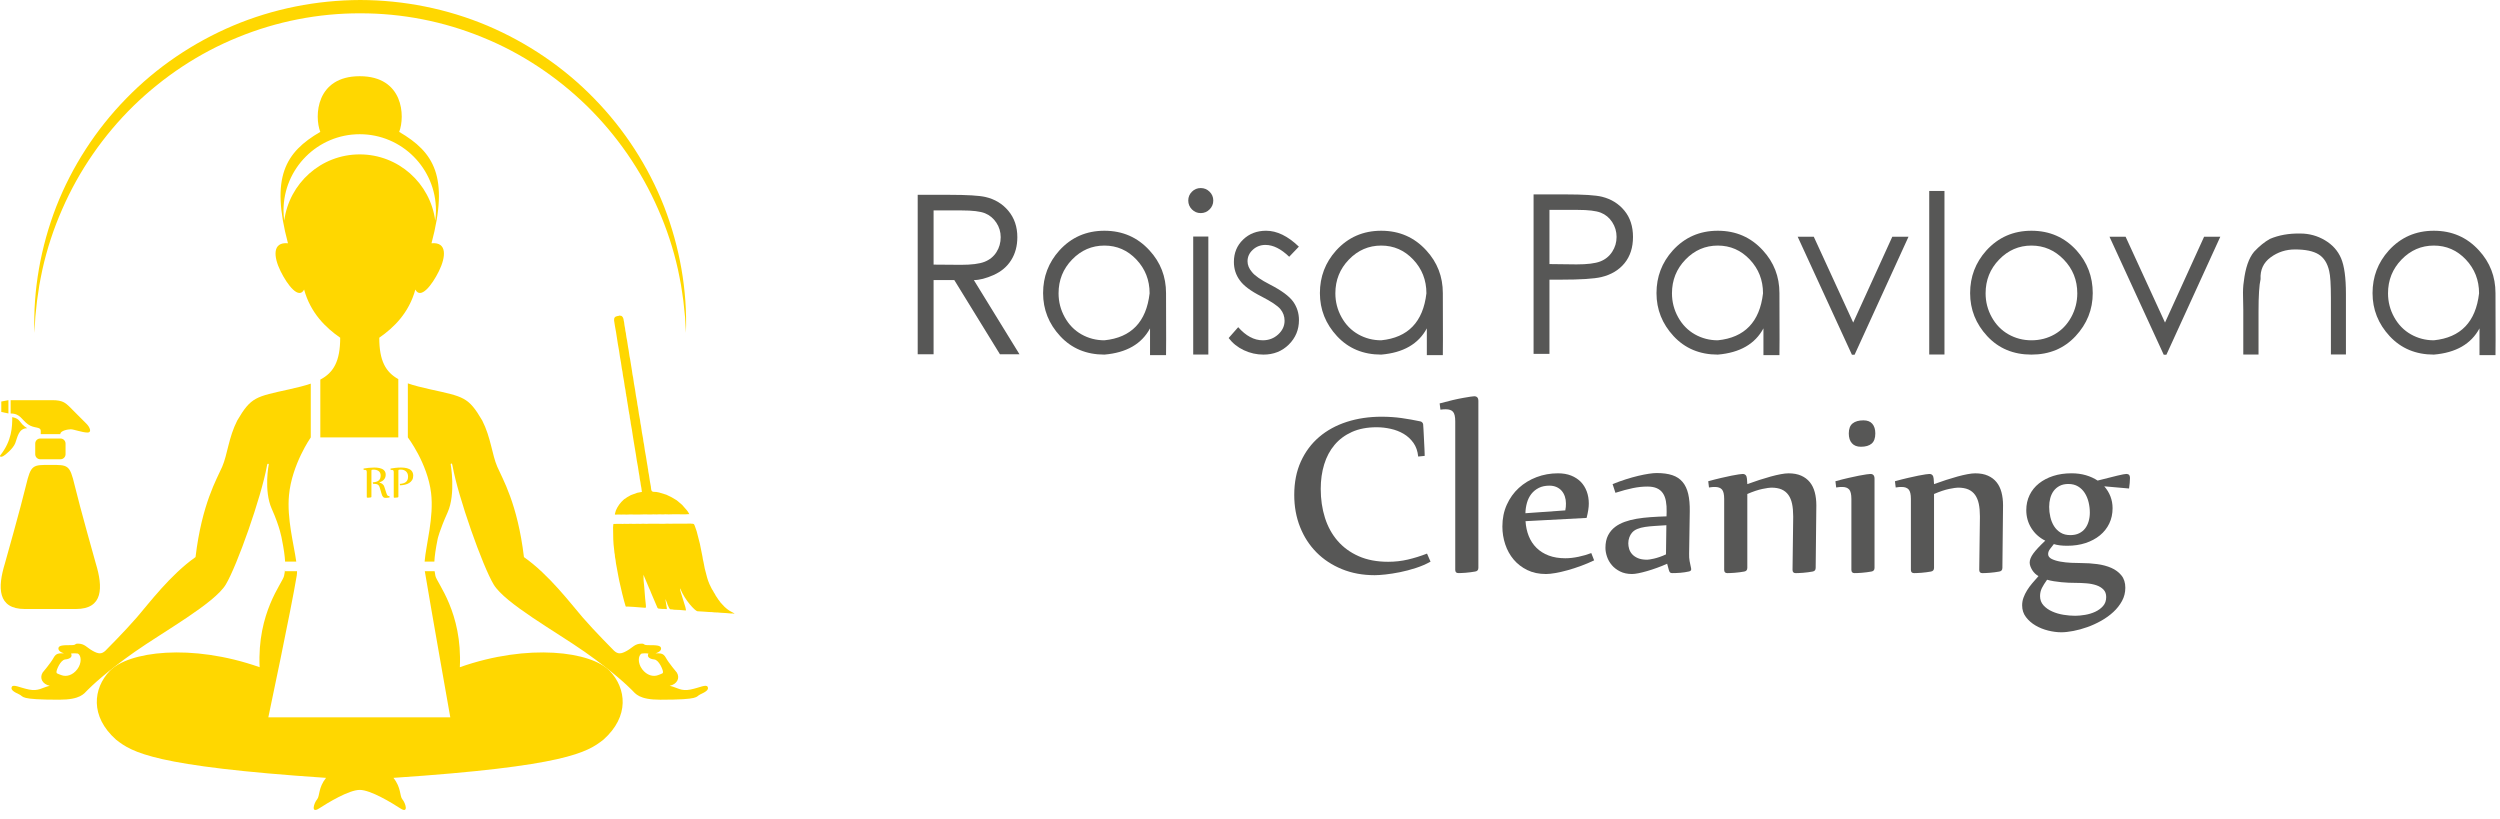 <svg width="226" height="74" viewBox="0 0 226 74" fill="none" xmlns="http://www.w3.org/2000/svg">
    <path d="M82.96 17.612H85.823C87.421 17.612 88.505 17.677 89.075 17.806C89.929 18.001 90.624 18.42 91.161 19.065C91.698 19.71 91.967 20.502 91.967 21.442C91.967 22.232 91.782 22.922 91.413 23.512C91.045 24.102 90.516 24.55 89.826 24.858C89.137 25.166 88.541 25.319 88.036 25.319L92.161 32.026H90.395L86.269 25.319H84.396V32.026H82.96V17.612ZM84.396 19.022V23.921L86.871 23.94C87.829 23.94 88.539 23.849 89.002 23.668C89.464 23.486 89.823 23.195 90.079 22.793C90.335 22.392 90.463 21.941 90.463 21.442C90.463 20.963 90.332 20.525 90.07 20.13C89.808 19.735 89.466 19.451 89.046 19.279C88.625 19.108 87.92 19.022 86.93 19.022H84.396Z" fill="#575756"/>
    <path d="M99.839 20.859C101.476 20.859 102.834 21.451 103.915 22.637C104.912 23.72 105.41 25.006 105.41 26.496C105.423 30.177 105.423 32.047 105.41 32.104C104.789 32.104 104.306 32.104 103.963 32.104C103.963 32.059 103.963 31.252 103.963 29.684C103.206 31.097 101.831 31.887 99.838 32.056C98.208 32.056 96.876 31.5 95.844 30.389C94.812 29.277 94.296 27.98 94.296 26.496C94.296 25.018 94.785 23.735 95.762 22.647C96.843 21.455 98.201 20.859 99.839 20.859ZM99.839 22.2C98.706 22.2 97.732 22.621 96.917 23.464C96.102 24.306 95.694 25.323 95.694 26.515C95.694 27.287 95.88 28.007 96.253 28.678C96.624 29.349 97.127 29.864 97.762 30.224C98.396 30.583 99.088 30.763 99.839 30.763C102.266 30.517 103.628 29.1 103.925 26.515C103.925 25.323 103.528 24.306 102.731 23.464C101.935 22.621 100.971 22.2 99.839 22.2Z" fill="#575756"/>
    <path d="M108.545 17C108.856 17 109.123 17.11 109.346 17.331C109.569 17.551 109.68 17.816 109.68 18.127C109.68 18.439 109.569 18.706 109.346 18.929C109.122 19.153 108.855 19.264 108.545 19.264C108.234 19.264 107.969 19.152 107.749 18.929C107.529 18.705 107.419 18.439 107.419 18.127C107.419 17.816 107.529 17.551 107.749 17.331C107.969 17.11 108.234 17 108.545 17ZM107.866 21.384H109.234V32.047H107.866V21.384Z" fill="#575756"/>
    <path d="M117.417 22.297L116.543 23.211C115.806 22.498 115.09 22.141 114.398 22.141C113.951 22.141 113.57 22.287 113.253 22.579C112.936 22.87 112.777 23.217 112.777 23.619C112.777 23.956 112.909 24.28 113.175 24.591C113.433 24.922 113.98 25.3 114.815 25.728C115.837 26.253 116.53 26.762 116.892 27.254C117.248 27.753 117.426 28.313 117.426 28.936C117.426 29.804 117.12 30.541 116.509 31.147C115.898 31.753 115.133 32.056 114.214 32.056C113.599 32.056 113.012 31.924 112.452 31.662C111.892 31.399 111.431 31.032 111.069 30.558L111.933 29.577C112.631 30.368 113.372 30.763 114.155 30.763C114.699 30.763 115.163 30.586 115.548 30.233C115.933 29.88 116.126 29.467 116.126 28.994C116.126 28.599 116 28.249 115.747 27.944C115.495 27.64 114.922 27.257 114.029 26.797C113.065 26.311 112.411 25.822 112.069 25.329C111.719 24.85 111.544 24.299 111.544 23.677C111.544 22.867 111.821 22.195 112.374 21.661C112.928 21.126 113.622 20.859 114.457 20.859C115.433 20.859 116.42 21.338 117.417 22.297Z" fill="#575756"/>
    <path d="M124.861 20.859C126.498 20.859 127.857 21.451 128.938 22.637C129.934 23.72 130.432 25.006 130.432 26.496C130.445 30.177 130.445 32.047 130.432 32.104C129.811 32.104 129.329 32.104 128.986 32.104C128.986 32.059 128.986 31.252 128.986 29.684C128.229 31.097 126.854 31.887 124.861 32.056C123.23 32.056 121.899 31.5 120.867 30.389C119.835 29.277 119.319 27.98 119.319 26.496C119.319 25.018 119.807 23.735 120.784 22.647C121.865 21.455 123.224 20.859 124.861 20.859ZM124.861 22.2C123.729 22.2 122.755 22.621 121.94 23.464C121.125 24.306 120.717 25.323 120.717 26.515C120.717 27.287 120.903 28.007 121.275 28.678C121.647 29.349 122.15 29.864 122.785 30.224C123.419 30.583 124.111 30.763 124.862 30.763C127.288 30.517 128.65 29.1 128.948 26.515C128.948 25.323 128.55 24.306 127.754 23.464C126.958 22.621 125.994 22.2 124.861 22.2Z" fill="#575756"/>
    <path d="M138.635 17.574H141.498C143.148 17.574 144.257 17.645 144.827 17.788C145.656 17.995 146.328 18.413 146.846 19.041C147.364 19.67 147.623 20.464 147.623 21.422C147.623 22.375 147.369 23.164 146.861 23.789C146.353 24.414 145.653 24.834 144.759 25.048C144.106 25.203 142.886 25.281 141.1 25.281H140.071V31.987H138.635V17.574ZM140.071 18.973V23.872L142.517 23.901C143.494 23.901 144.21 23.812 144.667 23.634C145.123 23.456 145.482 23.164 145.744 22.759C146.007 22.354 146.138 21.909 146.138 21.422C146.138 20.93 146.007 20.483 145.744 20.081C145.483 19.68 145.138 19.394 144.711 19.226C144.284 19.058 143.585 18.974 142.614 18.974H140.071V18.973Z" fill="#575756"/>
    <path d="M155.29 20.859C156.927 20.859 158.286 21.451 159.367 22.637C160.363 23.72 160.861 25.006 160.861 26.496C160.874 30.177 160.874 32.047 160.861 32.104C160.24 32.104 159.758 32.104 159.415 32.104C159.415 32.059 159.415 31.252 159.415 29.684C158.658 31.097 157.283 31.887 155.29 32.056C153.659 32.056 152.328 31.5 151.295 30.389C150.263 29.277 149.747 27.98 149.747 26.496C149.747 25.018 150.236 23.735 151.213 22.647C152.294 21.455 153.653 20.859 155.29 20.859ZM155.29 22.2C154.157 22.2 153.184 22.621 152.369 23.464C151.553 24.306 151.146 25.323 151.146 26.515C151.146 27.287 151.332 28.007 151.704 28.678C152.076 29.349 152.579 29.864 153.213 30.224C153.847 30.583 154.539 30.763 155.29 30.763C157.717 30.517 159.079 29.1 159.377 26.515C159.377 25.323 158.978 24.306 158.183 23.464C157.386 22.621 156.422 22.2 155.29 22.2Z" fill="#575756"/>
    <path d="M162.511 21.403H163.967L167.53 29.16L171.063 21.403H172.528L167.656 32.066H167.413L162.511 21.403Z" fill="#575756"/>
    <path d="M174.402 17.263H175.78V32.047H174.402V17.263Z" fill="#575756"/>
    <path d="M183.642 20.859C185.279 20.859 186.638 21.451 187.719 22.637C188.696 23.726 189.184 25.012 189.184 26.496C189.184 27.98 188.666 29.277 187.631 30.389C186.595 31.5 185.266 32.056 183.642 32.056C182.011 32.056 180.68 31.5 179.647 30.389C178.615 29.278 178.099 27.98 178.099 26.496C178.099 25.019 178.588 23.736 179.564 22.647C180.646 21.455 182.005 20.859 183.642 20.859ZM183.642 22.2C182.509 22.2 181.536 22.621 180.721 23.464C179.905 24.306 179.498 25.323 179.498 26.515C179.498 27.287 179.684 28.007 180.056 28.678C180.428 29.349 180.931 29.864 181.565 30.224C182.199 30.583 182.891 30.763 183.642 30.763C184.406 30.763 185.103 30.583 185.734 30.224C186.365 29.864 186.865 29.349 187.234 28.678C187.602 28.007 187.787 27.287 187.787 26.515C187.787 25.323 187.379 24.306 186.564 23.464C185.748 22.621 184.774 22.2 183.642 22.2Z" fill="#575756"/>
    <path d="M190.699 21.403H192.155L195.717 29.16L199.25 21.403H200.715L195.843 32.066H195.6L190.699 21.403Z" fill="#575756"/>
    <path d="M202.793 28.003L202.773 26.865C202.754 26.308 202.777 25.835 202.841 25.446C202.983 24.222 203.294 23.325 203.773 22.754C204.239 22.255 204.714 21.87 205.2 21.598C206.002 21.254 206.918 21.092 207.947 21.111C208.749 21.111 209.491 21.314 210.174 21.719C210.857 22.124 211.344 22.668 211.635 23.352C211.927 24.035 212.072 25.106 212.072 26.564V32.046H210.714V26.963C210.714 25.731 210.662 24.909 210.558 24.494C210.397 23.788 210.076 23.287 209.597 22.992C209.118 22.697 208.41 22.55 207.471 22.55C206.643 22.55 205.905 22.79 205.258 23.269C204.611 23.749 204.31 24.403 204.356 25.233C204.233 25.764 204.171 26.733 204.171 28.139V32.047H202.793V28.003Z" fill="#575756"/>
    <path d="M220.021 20.859C221.658 20.859 223.017 21.451 224.098 22.637C225.094 23.72 225.592 25.006 225.592 26.496C225.605 30.177 225.605 32.047 225.592 32.104C224.971 32.104 224.489 32.104 224.146 32.104C224.146 32.059 224.146 31.252 224.146 29.684C223.389 31.097 222.014 31.887 220.021 32.056C218.39 32.056 217.058 31.5 216.026 30.389C214.994 29.277 214.478 27.98 214.478 26.496C214.478 25.018 214.967 23.735 215.943 22.647C217.025 21.455 218.384 20.859 220.021 20.859ZM220.021 22.2C218.888 22.2 217.915 22.621 217.099 23.464C216.284 24.306 215.877 25.323 215.877 26.515C215.877 27.287 216.062 28.007 216.435 28.678C216.807 29.349 217.31 29.864 217.944 30.224C218.578 30.583 219.27 30.763 220.021 30.763C222.448 30.517 223.809 29.1 224.108 26.515C224.108 25.323 223.709 24.306 222.914 23.464C222.118 22.621 221.153 22.2 220.021 22.2Z" fill="#575756"/>
    <path d="M129.321 50.773C128.914 51.001 128.468 51.193 127.982 51.35C127.496 51.506 127.021 51.633 126.554 51.726C126.088 51.819 125.653 51.888 125.25 51.932C124.847 51.975 124.521 51.997 124.27 51.997C123.189 51.997 122.203 51.815 121.31 51.45C120.417 51.085 119.652 50.582 119.014 49.939C118.376 49.296 117.88 48.532 117.528 47.646C117.176 46.761 117 45.792 117 44.741C117 43.603 117.199 42.596 117.599 41.717C117.999 40.839 118.552 40.1 119.255 39.501C119.96 38.901 120.794 38.446 121.757 38.135C122.719 37.826 123.766 37.671 124.893 37.671C125.527 37.671 126.134 37.713 126.714 37.794C127.294 37.877 127.857 37.977 128.406 38.094C128.475 38.11 128.533 38.144 128.576 38.195C128.619 38.246 128.644 38.299 128.652 38.353C128.659 38.462 128.67 38.604 128.681 38.776C128.693 38.949 128.703 39.136 128.71 39.334C128.718 39.534 128.728 39.739 128.74 39.946C128.751 40.154 128.762 40.346 128.769 40.523C128.776 40.7 128.782 40.85 128.787 40.976C128.79 41.101 128.792 41.18 128.792 41.212L128.204 41.271C128.157 40.785 128.014 40.374 127.775 40.036C127.536 39.699 127.24 39.426 126.888 39.218C126.536 39.011 126.146 38.86 125.719 38.766C125.292 38.67 124.868 38.623 124.444 38.623C123.591 38.623 122.849 38.766 122.218 39.047C121.588 39.33 121.064 39.72 120.645 40.217C120.226 40.715 119.912 41.303 119.705 41.982C119.497 42.66 119.394 43.399 119.394 44.199C119.394 45.133 119.521 46.002 119.775 46.805C120.029 47.608 120.411 48.305 120.921 48.893C121.429 49.481 122.064 49.943 122.824 50.28C123.583 50.617 124.472 50.785 125.49 50.785C126.101 50.785 126.692 50.719 127.264 50.586C127.835 50.453 128.416 50.273 129.003 50.045L129.321 50.773Z" fill="#575756"/>
    <path d="M130.144 36.469C131.005 36.234 131.713 36.068 132.27 35.97C132.826 35.871 133.158 35.822 133.269 35.822C133.52 35.822 133.645 35.964 133.645 36.245V51.337C133.645 51.525 133.551 51.635 133.363 51.666C133.23 51.689 133.087 51.711 132.934 51.731C132.78 51.751 132.634 51.766 132.493 51.778C132.352 51.79 132.223 51.798 132.106 51.801C131.988 51.805 131.898 51.807 131.835 51.807C131.648 51.807 131.554 51.709 131.554 51.514V38.08C131.554 37.665 131.487 37.38 131.354 37.227C131.222 37.075 131.002 36.999 130.696 36.999C130.547 36.999 130.387 37.01 130.215 37.033L130.144 36.469Z" fill="#575756"/>
    <path d="M144.11 50.656C143.734 50.837 143.338 51.004 142.924 51.156C142.509 51.309 142.103 51.441 141.707 51.55C141.313 51.66 140.944 51.745 140.604 51.803C140.262 51.863 139.978 51.891 139.752 51.891C139.118 51.891 138.555 51.772 138.066 51.532C137.578 51.293 137.165 50.976 136.832 50.58C136.499 50.184 136.247 49.728 136.074 49.209C135.902 48.691 135.815 48.154 135.815 47.597C135.815 46.877 135.948 46.22 136.215 45.627C136.482 45.036 136.844 44.529 137.302 44.11C137.761 43.691 138.295 43.365 138.906 43.133C139.517 42.902 140.163 42.787 140.844 42.787C141.29 42.787 141.685 42.855 142.03 42.992C142.374 43.13 142.664 43.318 142.9 43.556C143.134 43.796 143.314 44.084 143.44 44.421C143.566 44.757 143.628 45.127 143.628 45.527C143.628 45.872 143.561 46.303 143.429 46.82L137.908 47.114C137.939 47.609 138.037 48.059 138.201 48.467C138.365 48.875 138.598 49.228 138.9 49.526C139.201 49.824 139.569 50.055 140.003 50.22C140.439 50.385 140.938 50.466 141.501 50.466C141.877 50.466 142.278 50.421 142.705 50.331C143.132 50.241 143.513 50.129 143.851 49.997L144.11 50.656ZM141.503 46.139C141.525 46.029 141.542 45.923 141.55 45.821C141.557 45.718 141.561 45.613 141.561 45.503C141.561 45.283 141.528 45.075 141.462 44.879C141.395 44.682 141.299 44.512 141.174 44.367C141.048 44.223 140.892 44.109 140.704 44.027C140.516 43.944 140.305 43.903 140.07 43.903C139.694 43.903 139.372 43.971 139.101 44.109C138.831 44.246 138.608 44.429 138.432 44.655C138.255 44.883 138.125 45.147 138.038 45.45C137.952 45.752 137.906 46.068 137.897 46.396L141.503 46.139Z" fill="#575756"/>
    <path d="M145.778 43.763C146.185 43.599 146.586 43.454 146.982 43.328C147.377 43.203 147.749 43.098 148.098 43.016C148.447 42.934 148.764 42.87 149.049 42.828C149.334 42.785 149.572 42.763 149.76 42.763C150.324 42.763 150.798 42.828 151.181 42.957C151.564 43.086 151.874 43.292 152.109 43.574C152.345 43.857 152.513 44.215 152.615 44.651C152.716 45.086 152.763 45.61 152.755 46.221L152.696 50.055C152.688 50.298 152.704 50.526 152.743 50.737C152.783 50.949 152.825 51.156 152.872 51.361C152.881 51.37 152.885 51.401 152.885 51.455C152.885 51.572 152.807 51.643 152.649 51.667C152.547 51.691 152.432 51.712 152.302 51.732C152.174 51.752 152.042 51.767 151.909 51.779C151.776 51.791 151.642 51.799 151.51 51.802C151.376 51.806 151.259 51.809 151.157 51.809C151.07 51.809 151.006 51.786 150.963 51.739C150.92 51.691 150.887 51.62 150.863 51.526L150.71 50.962C150.413 51.096 150.108 51.219 149.794 51.332C149.48 51.446 149.182 51.544 148.896 51.626C148.61 51.708 148.351 51.773 148.115 51.82C147.88 51.867 147.687 51.89 147.539 51.89C147.125 51.89 146.765 51.815 146.459 51.661C146.153 51.508 145.902 51.316 145.707 51.084C145.511 50.853 145.367 50.598 145.273 50.32C145.179 50.042 145.132 49.777 145.132 49.526C145.132 49.079 145.212 48.701 145.372 48.391C145.533 48.081 145.75 47.824 146.024 47.621C146.267 47.44 146.551 47.292 146.876 47.174C147.201 47.057 147.559 46.964 147.951 46.897C148.342 46.83 148.765 46.782 149.219 46.749C149.673 46.717 150.152 46.694 150.653 46.679L150.664 46.279C150.673 45.918 150.651 45.595 150.599 45.309C150.548 45.022 150.456 44.781 150.323 44.585C150.189 44.389 150.01 44.24 149.782 44.138C149.554 44.036 149.269 43.985 148.925 43.985C148.503 43.985 148.061 44.032 147.603 44.126C147.146 44.22 146.623 44.361 146.035 44.55L145.778 43.763ZM150.64 47.479C150.272 47.502 149.927 47.525 149.607 47.545C149.286 47.565 148.992 47.594 148.725 47.633C148.459 47.672 148.224 47.733 148.021 47.816C147.817 47.897 147.652 48.013 147.527 48.162C147.433 48.272 147.354 48.409 147.292 48.575C147.229 48.739 147.198 48.92 147.198 49.116C147.198 49.281 147.223 49.449 147.274 49.621C147.325 49.794 147.415 49.953 147.544 50.098C147.674 50.243 147.848 50.363 148.067 50.457C148.285 50.551 148.565 50.598 148.901 50.598C148.948 50.598 149.024 50.591 149.13 50.575C149.236 50.559 149.365 50.534 149.518 50.499C149.67 50.464 149.841 50.415 150.028 50.351C150.216 50.288 150.407 50.21 150.605 50.116L150.64 47.479Z" fill="#575756"/>
    <path d="M154.424 43.504C154.846 43.387 155.235 43.286 155.592 43.205C155.948 43.122 156.263 43.053 156.532 42.999C156.801 42.944 157.023 42.905 157.195 42.882C157.367 42.859 157.481 42.846 157.536 42.846C157.771 42.846 157.901 42.987 157.924 43.27L157.958 43.764C158.318 43.63 158.681 43.505 159.045 43.388C159.41 43.271 159.756 43.166 160.084 43.076C160.413 42.986 160.715 42.916 160.989 42.865C161.263 42.814 161.494 42.789 161.681 42.789C162.128 42.789 162.509 42.859 162.827 43C163.145 43.141 163.405 43.337 163.609 43.589C163.811 43.839 163.961 44.143 164.055 44.5C164.15 44.857 164.197 45.251 164.197 45.683L164.137 51.34C164.137 51.528 164.043 51.638 163.855 51.669C163.73 51.693 163.59 51.715 163.439 51.734C163.286 51.754 163.137 51.769 162.992 51.781C162.847 51.793 162.713 51.801 162.592 51.804C162.471 51.807 162.383 51.811 162.328 51.811C162.14 51.811 162.045 51.712 162.045 51.517L162.104 46.835V46.658C162.104 46.235 162.071 45.864 162.004 45.547C161.937 45.23 161.826 44.96 161.67 44.741C161.513 44.521 161.309 44.357 161.059 44.246C160.809 44.137 160.495 44.082 160.12 44.082C159.979 44.082 159.714 44.121 159.326 44.199C158.939 44.278 158.482 44.431 157.957 44.657V51.339C157.957 51.527 157.863 51.637 157.675 51.669C157.55 51.691 157.411 51.713 157.259 51.733C157.106 51.753 156.957 51.768 156.812 51.78C156.667 51.792 156.533 51.8 156.412 51.803C156.291 51.806 156.203 51.81 156.148 51.81C155.96 51.81 155.866 51.711 155.866 51.516V45.105C155.866 44.69 155.799 44.405 155.667 44.252C155.533 44.1 155.322 44.022 155.033 44.022C154.954 44.022 154.874 44.025 154.793 44.029C154.71 44.033 154.61 44.047 154.493 44.069L154.424 43.504Z" fill="#575756"/>
    <path d="M165.922 43.504C166.344 43.387 166.736 43.286 167.097 43.205C167.457 43.122 167.776 43.053 168.054 42.999C168.332 42.943 168.559 42.905 168.735 42.882C168.912 42.859 169.026 42.846 169.082 42.846C169.331 42.846 169.457 42.987 169.457 43.27V51.339C169.457 51.527 169.363 51.637 169.175 51.668C169.041 51.691 168.898 51.713 168.746 51.733C168.593 51.753 168.447 51.768 168.305 51.78C168.164 51.792 168.035 51.8 167.918 51.803C167.801 51.806 167.711 51.809 167.647 51.809C167.459 51.809 167.365 51.711 167.365 51.516V45.105C167.365 44.69 167.298 44.405 167.166 44.252C167.032 44.1 166.825 44.022 166.543 44.022C166.457 44.022 166.372 44.025 166.291 44.029C166.208 44.033 166.108 44.046 165.991 44.069L165.922 43.504ZM169.528 39.187C169.528 39.61 169.417 39.917 169.193 40.105C168.97 40.293 168.647 40.387 168.225 40.387C167.872 40.387 167.601 40.282 167.414 40.069C167.225 39.858 167.131 39.564 167.131 39.187C167.131 38.764 167.246 38.46 167.478 38.276C167.71 38.091 168.036 37.999 168.458 37.999C168.811 37.999 169.078 38.104 169.257 38.311C169.438 38.519 169.528 38.81 169.528 39.187Z" fill="#575756"/>
    <path d="M171.303 43.504C171.725 43.387 172.114 43.286 172.471 43.205C172.827 43.122 173.141 43.053 173.411 42.999C173.68 42.944 173.901 42.905 174.074 42.882C174.246 42.859 174.36 42.846 174.415 42.846C174.65 42.846 174.78 42.987 174.802 43.27L174.837 43.764C175.197 43.63 175.559 43.505 175.924 43.388C176.288 43.271 176.635 43.166 176.963 43.076C177.292 42.986 177.593 42.916 177.868 42.865C178.141 42.814 178.372 42.789 178.56 42.789C179.007 42.789 179.388 42.859 179.705 43C180.024 43.141 180.284 43.337 180.487 43.589C180.69 43.839 180.839 44.143 180.933 44.5C181.028 44.857 181.075 45.251 181.075 45.683L181.016 51.34C181.016 51.528 180.922 51.638 180.734 51.669C180.609 51.693 180.469 51.715 180.317 51.734C180.165 51.754 180.016 51.769 179.87 51.781C179.725 51.793 179.592 51.801 179.471 51.804C179.349 51.807 179.262 51.811 179.206 51.811C179.018 51.811 178.923 51.712 178.923 51.517L178.983 46.835V46.658C178.983 46.235 178.95 45.864 178.883 45.547C178.816 45.23 178.704 44.96 178.549 44.741C178.392 44.521 178.187 44.357 177.938 44.246C177.687 44.137 177.374 44.082 176.998 44.082C176.857 44.082 176.593 44.121 176.205 44.199C175.817 44.278 175.361 44.431 174.836 44.657V51.339C174.836 51.527 174.742 51.637 174.554 51.669C174.429 51.691 174.29 51.713 174.137 51.733C173.985 51.753 173.836 51.768 173.691 51.78C173.545 51.792 173.412 51.8 173.291 51.803C173.17 51.806 173.082 51.81 173.027 51.81C172.839 51.81 172.745 51.711 172.745 51.516V45.105C172.745 44.69 172.678 44.405 172.545 44.252C172.412 44.1 172.201 44.022 171.911 44.022C171.833 44.022 171.753 44.025 171.671 44.029C171.589 44.033 171.489 44.047 171.372 44.069L171.303 43.504Z" fill="#575756"/>
    <path d="M190.225 43.963C190.468 44.238 190.654 44.541 190.783 44.873C190.911 45.207 190.977 45.562 190.977 45.939C190.977 46.448 190.877 46.912 190.678 47.326C190.478 47.742 190.196 48.099 189.832 48.397C189.466 48.695 189.034 48.926 188.534 49.091C188.033 49.255 187.481 49.337 186.877 49.337C186.383 49.337 185.981 49.287 185.668 49.184C185.55 49.334 185.434 49.482 185.321 49.631C185.208 49.78 185.151 49.933 185.151 50.09C185.151 50.278 185.259 50.424 185.475 50.531C185.69 50.636 185.952 50.717 186.261 50.771C186.571 50.827 186.897 50.861 187.241 50.878C187.586 50.894 187.892 50.901 188.158 50.901C188.635 50.901 189.111 50.931 189.585 50.995C190.058 51.058 190.483 51.172 190.86 51.336C191.235 51.5 191.541 51.728 191.776 52.018C192.012 52.307 192.129 52.681 192.129 53.135C192.129 53.566 192.029 53.964 191.829 54.329C191.63 54.694 191.37 55.025 191.048 55.323C190.727 55.621 190.361 55.885 189.95 56.117C189.538 56.348 189.118 56.541 188.686 56.693C188.256 56.846 187.836 56.962 187.424 57.04C187.013 57.119 186.65 57.158 186.337 57.158C185.969 57.158 185.577 57.107 185.163 57.006C184.748 56.904 184.366 56.751 184.017 56.547C183.669 56.344 183.379 56.09 183.149 55.788C182.917 55.487 182.802 55.131 182.802 54.724C182.802 54.481 182.843 54.247 182.925 54.023C183.007 53.799 183.115 53.58 183.248 53.364C183.381 53.149 183.537 52.936 183.718 52.723C183.898 52.512 184.086 52.297 184.281 52.077C184.173 52.022 184.068 51.948 183.97 51.853C183.872 51.759 183.788 51.656 183.718 51.542C183.648 51.428 183.59 51.312 183.547 51.195C183.505 51.078 183.483 50.963 183.483 50.854C183.483 50.611 183.591 50.339 183.811 50.036C184.03 49.734 184.391 49.348 184.891 48.878C184.35 48.603 183.93 48.223 183.629 47.737C183.327 47.251 183.176 46.711 183.176 46.114C183.176 45.619 183.276 45.167 183.475 44.754C183.675 44.342 183.957 43.992 184.322 43.702C184.687 43.412 185.117 43.186 185.614 43.026C186.111 42.865 186.661 42.786 187.263 42.786C187.733 42.786 188.168 42.844 188.567 42.961C188.967 43.079 189.319 43.24 189.625 43.444C190.385 43.248 190.98 43.099 191.41 42.997C191.841 42.894 192.111 42.844 192.221 42.844C192.44 42.844 192.55 42.961 192.55 43.197C192.55 43.347 192.541 43.5 192.527 43.656C192.51 43.812 192.491 43.982 192.467 44.161L190.225 43.963ZM185.056 52.408C184.853 52.691 184.695 52.942 184.586 53.161C184.477 53.381 184.421 53.624 184.421 53.89C184.421 54.218 184.526 54.498 184.734 54.726C184.94 54.953 185.203 55.138 185.521 55.278C185.838 55.42 186.181 55.518 186.548 55.578C186.916 55.637 187.264 55.666 187.593 55.666C187.86 55.666 188.157 55.638 188.486 55.584C188.814 55.529 189.12 55.437 189.402 55.307C189.685 55.177 189.921 55.005 190.113 54.789C190.305 54.574 190.4 54.301 190.4 53.973C190.4 53.69 190.318 53.465 190.153 53.296C189.989 53.128 189.776 52.998 189.514 52.908C189.251 52.819 188.952 52.759 188.615 52.732C188.279 52.705 187.942 52.691 187.605 52.691C187.425 52.691 187.228 52.687 187.013 52.678C186.797 52.671 186.575 52.655 186.349 52.631C186.121 52.608 185.896 52.578 185.673 52.544C185.45 52.508 185.244 52.463 185.056 52.408ZM187.159 48.374C187.464 48.374 187.728 48.319 187.951 48.21C188.175 48.1 188.358 47.953 188.497 47.769C188.638 47.584 188.744 47.368 188.815 47.121C188.886 46.875 188.921 46.614 188.921 46.339C188.921 46.026 188.884 45.713 188.81 45.404C188.736 45.094 188.62 44.815 188.463 44.568C188.307 44.322 188.105 44.123 187.858 43.974C187.612 43.826 187.32 43.751 186.984 43.751C186.678 43.751 186.416 43.808 186.196 43.921C185.977 44.035 185.796 44.187 185.655 44.375C185.515 44.563 185.411 44.783 185.344 45.033C185.278 45.284 185.244 45.547 185.244 45.822C185.244 46.127 185.279 46.434 185.351 46.739C185.421 47.045 185.532 47.32 185.685 47.563C185.837 47.805 186.036 48.002 186.278 48.151C186.52 48.301 186.814 48.374 187.159 48.374Z" fill="#575756"/>
    <path d="M4.745 36.176C2.93 36.176 0.962 36.176 0.962 36.176V37.379C1.834 37.379 1.952 37.946 2.53 38.359C3.107 38.772 3.684 38.524 3.684 38.972C3.684 39.102 3.684 39.243 3.684 39.243H5.452C5.452 38.925 6.159 38.807 6.406 38.807C6.654 38.807 7.455 39.102 7.902 39.102C8.35 39.102 8.102 38.583 7.796 38.287C7.49 37.992 6.229 36.718 6.229 36.718C5.911 36.436 5.676 36.176 4.745 36.176Z" fill="#FFD700"/>
    <path d="M0.762 36.176V37.376L0.117 37.243V36.297L0.762 36.176Z" fill="#FFD700"/>
    <path d="M1.107 37.709C1.107 38.553 1.089 39.836 0.011 41.181C-0.042 41.296 0.1 41.332 0.277 41.243C0.453 41.154 1.187 40.562 1.381 40.057C1.576 39.553 1.673 38.712 2.459 38.712C1.673 38.235 1.92 37.866 1.107 37.709Z" fill="#FFD700"/>
    <path d="M3.64 41.518H5.469C5.721 41.518 5.926 41.312 5.926 41.06V40.099C5.926 39.847 5.721 39.641 5.469 39.641H3.64C3.389 39.641 3.184 39.847 3.184 40.099V41.06C3.184 41.312 3.389 41.518 3.64 41.518Z" fill="#FFD700"/>
    <path d="M0.44 50.948C0.44 50.948 1.906 45.756 2.353 43.872C2.801 41.99 2.966 42.028 4.552 42.028C6.137 42.028 6.303 41.99 6.75 43.872C7.198 45.756 8.663 50.948 8.663 50.948C9.318 53.095 9.342 55.054 6.868 55.054C4.956 55.054 4.614 55.054 4.557 55.054C4.557 55.054 4.556 55.054 4.555 55.054C4.554 55.054 4.552 55.054 4.548 55.054C4.548 55.054 4.547 55.054 4.546 55.054C4.489 55.054 4.147 55.054 2.236 55.054C-0.239 55.054 -0.216 53.095 0.44 50.948Z" fill="#FFD700"/>
    <path d="M27.492 26.176C28.07 28.285 29.429 29.612 30.754 30.53C30.754 32.659 30.154 33.682 28.957 34.316V39.539H36.006V34.271C34.861 33.634 34.286 32.612 34.286 30.53C35.611 29.612 36.97 28.285 37.547 26.176C38.023 27.095 39.042 25.802 39.68 24.509C40.317 23.217 40.435 21.856 39.008 21.992C40.605 16.006 39.246 13.76 36.087 11.923C36.63 10.528 36.494 6.889 32.52 6.889C28.546 6.889 28.41 10.529 28.954 11.923C25.795 13.76 24.436 16.006 26.032 21.992C24.606 21.856 24.723 23.217 25.361 24.509C25.998 25.802 27.017 27.095 27.492 26.176ZM25.696 19.946C25.656 19.647 25.629 19.344 25.629 19.034C25.629 15.222 28.714 12.133 32.52 12.133C36.326 12.133 39.411 15.222 39.411 19.034C39.411 19.344 39.383 19.647 39.344 19.946C38.897 16.567 36.016 13.957 32.519 13.957C29.023 13.957 26.143 16.567 25.696 19.946Z" fill="#FFD700"/>
    <path d="M63.975 62.097C63.839 61.825 63.262 62.165 62.413 62.335C61.563 62.506 61.258 62.165 60.544 61.995C61.19 61.859 61.496 61.315 61.19 60.805C61.19 60.805 60.443 59.921 60.205 59.478C59.967 59.036 59.729 59.062 59.253 59.062C59.253 59.062 59.763 58.934 59.763 58.628C59.763 58.322 59.287 58.322 58.608 58.322C58.099 58.322 58.336 58.185 57.997 58.185C57.386 58.185 57.215 58.525 56.672 58.832C56.129 59.138 55.857 59.138 55.517 58.832C55.517 58.832 53.751 57.063 52.664 55.804C51.577 54.546 49.641 51.961 47.365 50.362C46.787 45.532 45.428 43.287 44.953 42.191C44.477 41.095 44.375 39.545 43.594 38.014C42.337 35.871 41.929 35.871 38.872 35.191C38.11 35.021 37.442 34.858 36.869 34.656V39.54C36.869 39.54 38.642 41.874 38.968 44.548C39.238 46.77 38.51 49.225 38.385 50.771H39.266C39.292 50.28 39.378 49.636 39.566 48.714C39.566 48.714 39.721 47.976 40.469 46.309C41.216 44.642 40.74 41.96 40.74 41.96C40.74 41.96 40.851 41.742 40.91 42.12C41.42 44.943 43.609 51.139 44.628 52.84C45.647 54.541 50.252 57.097 52.868 58.934C55.483 60.771 56.774 62.03 57.114 62.37C57.453 62.709 57.759 63.254 59.696 63.254C63.364 63.254 62.854 62.982 63.296 62.778C63.738 62.574 64.111 62.37 63.975 62.097ZM59.491 61.032C59.05 61.202 58.472 61.054 58.053 60.499C57.634 59.943 57.68 59.263 57.997 59.081C57.997 59.081 58.359 59.036 58.62 59.081C58.461 59.365 58.699 59.569 59.14 59.614C59.582 59.66 59.933 60.567 59.933 60.725C59.933 60.884 59.933 60.861 59.491 61.032Z" fill="#FFD700"/>
    <path d="M20.412 52.84C21.431 51.139 23.62 44.943 24.13 42.12C24.173 41.798 24.3 41.96 24.3 41.96C24.3 41.96 23.824 44.341 24.571 46.008C25.319 47.675 25.475 48.714 25.475 48.714C25.662 49.636 25.748 50.28 25.774 50.771H26.782C26.562 49.187 25.927 46.879 26.125 44.766C26.385 41.983 28.094 39.54 28.094 39.54V34.68C27.538 34.871 26.898 35.028 26.168 35.191C23.111 35.871 22.703 35.871 21.447 38.014C20.665 39.545 20.564 41.094 20.088 42.19C19.612 43.286 18.253 45.531 17.676 50.361C15.4 51.96 13.463 54.546 12.377 55.804C11.29 57.063 9.523 58.831 9.523 58.831C9.184 59.138 8.912 59.138 8.369 58.831C7.825 58.525 7.655 58.185 7.044 58.185C6.704 58.185 6.942 58.321 6.433 58.321C5.753 58.321 5.278 58.321 5.278 58.627C5.278 58.934 5.787 59.061 5.787 59.061C5.312 59.061 5.074 59.035 4.836 59.478C4.598 59.92 3.851 60.804 3.851 60.804C3.545 61.315 3.851 61.859 4.496 61.995C3.783 62.165 3.477 62.505 2.628 62.335C1.778 62.165 1.201 61.825 1.065 62.097C0.93 62.369 1.303 62.573 1.745 62.777C2.187 62.981 1.677 63.253 5.346 63.253C7.282 63.253 7.587 62.709 7.927 62.369C8.267 62.029 9.558 60.77 12.173 58.934C14.788 57.097 19.393 54.541 20.412 52.84ZM6.987 60.499C6.568 61.054 5.99 61.202 5.549 61.032C5.107 60.862 5.107 60.884 5.107 60.725C5.107 60.567 5.458 59.66 5.899 59.614C6.341 59.569 6.579 59.365 6.42 59.081C6.681 59.036 7.043 59.081 7.043 59.081C7.36 59.263 7.406 59.943 6.987 60.499Z" fill="#FFD700"/>
    <path d="M41.57 60.315C41.807 55.348 39.497 52.709 39.362 52.063C39.333 51.927 39.308 51.788 39.289 51.635H38.403C38.921 54.763 40.706 64.848 40.706 64.848H24.257C24.257 64.848 26.316 55.111 26.826 52.029C26.846 51.912 26.851 51.777 26.852 51.635H25.768V51.471C25.75 51.691 25.717 51.879 25.679 52.063C25.543 52.709 23.233 55.348 23.471 60.315C17.288 58.138 11.585 58.889 9.906 60.669C8.44 62.223 8.097 64.739 10.497 66.871C11.947 68.005 13.895 69.275 29.475 70.318C28.75 71.225 28.931 71.951 28.66 72.269C28.388 72.586 28.071 73.584 28.841 73.085C29.611 72.586 31.535 71.407 32.521 71.407C33.506 71.407 35.431 72.586 36.201 73.085C36.971 73.584 36.654 72.586 36.382 72.269C36.11 71.951 36.291 71.225 35.567 70.318C51.147 69.275 53.095 68.005 54.544 66.871C56.945 64.739 56.601 62.223 55.136 60.669C53.456 58.889 47.752 58.138 41.57 60.315Z" fill="#FFD700"/>
    <path d="M56.562 54.822C56.605 54.83 56.647 54.839 56.691 54.847C56.708 54.815 56.735 54.831 56.759 54.833C56.936 54.843 57.114 54.852 57.291 54.864C57.628 54.889 57.964 54.916 58.301 54.942C58.366 54.945 58.404 54.925 58.393 54.848C58.384 54.786 58.385 54.723 58.382 54.66C58.331 54.29 58.308 53.917 58.278 53.545C58.264 53.373 58.251 53.201 58.237 53.029C58.189 52.674 58.166 52.317 58.168 51.955C58.326 52.331 58.483 52.706 58.641 53.081C58.644 53.09 58.647 53.099 58.649 53.107C58.74 53.287 58.818 53.473 58.887 53.662C59.052 54.049 59.218 54.437 59.383 54.824C59.391 54.843 59.398 54.863 59.406 54.882C59.44 54.996 59.52 55.03 59.632 55.026C59.705 55.024 59.779 55.038 59.852 55.046C59.995 55.041 60.137 55.052 60.279 55.066C60.322 55.07 60.135 54.265 60.167 54.163C60.215 54.265 60.459 55.083 60.613 55.083C60.754 55.083 60.794 55.093 60.934 55.118C61.287 55.125 61.639 55.148 61.989 55.188C62.14 55.182 61.347 53.178 61.495 53.203C61.912 54.274 62.842 55.23 63.044 55.257C63.22 55.267 63.395 55.277 63.571 55.288C63.747 55.3 63.923 55.313 64.099 55.325C64.265 55.329 64.431 55.334 64.596 55.36C64.783 55.355 64.968 55.376 65.154 55.393C65.469 55.414 65.785 55.422 66.1 55.461C66.202 55.432 66.305 55.495 66.407 55.455C66.346 55.424 66.286 55.394 66.225 55.364C65.863 55.191 65.557 54.945 65.296 54.641C65.187 54.537 65.09 54.423 65.013 54.294C64.945 54.219 64.888 54.137 64.841 54.049C64.754 53.936 64.674 53.818 64.617 53.686C64.553 53.603 64.505 53.511 64.46 53.416C64.384 53.312 64.321 53.2 64.269 53.081C64.079 52.727 63.95 52.351 63.857 51.961C63.742 51.586 63.665 51.203 63.598 50.816C63.558 50.651 63.52 50.486 63.502 50.317C63.424 49.928 63.346 49.539 63.268 49.151C63.171 48.776 63.074 48.401 62.978 48.026C62.928 47.883 62.877 47.739 62.828 47.596C62.74 47.344 62.741 47.344 62.479 47.341C62.457 47.34 62.436 47.333 62.414 47.33C62.059 47.347 61.702 47.343 61.346 47.337C61.167 47.339 60.989 47.34 60.811 47.342C60.652 47.345 60.494 47.355 60.336 47.338C60.138 47.361 59.939 47.346 59.741 47.349C59.395 47.347 59.048 47.346 58.702 47.344C58.515 47.359 58.328 47.362 58.141 47.345C57.963 47.361 57.785 47.36 57.607 47.349C57.429 47.365 57.251 47.361 57.072 47.353C56.894 47.355 56.716 47.356 56.538 47.357C56.52 47.355 56.503 47.354 56.485 47.352C56.352 47.366 56.217 47.366 56.084 47.355C55.878 47.358 55.673 47.361 55.468 47.364C55.404 47.443 55.459 47.544 55.42 47.627C55.426 48.003 55.433 48.379 55.439 48.755C55.448 48.908 55.457 49.06 55.466 49.212C55.488 49.414 55.51 49.615 55.532 49.816C55.535 49.852 55.538 49.889 55.541 49.925C55.57 50.069 55.593 50.214 55.597 50.361C55.638 50.542 55.665 50.726 55.681 50.911C55.749 51.281 55.818 51.651 55.886 52.021C55.918 52.188 55.951 52.354 55.984 52.521C56.074 52.912 56.165 53.304 56.255 53.696C56.268 53.746 56.281 53.796 56.295 53.846C56.384 54.172 56.451 54.503 56.562 54.822Z" fill="#FFD700"/>
    <path d="M56.183 28.559C56.123 28.548 56.062 28.537 56.002 28.525C55.952 28.563 55.889 28.556 55.832 28.567C55.588 28.614 55.501 28.72 55.512 28.967C55.537 29.131 55.562 29.294 55.587 29.457C55.669 29.843 55.721 30.233 55.782 30.622C55.807 30.787 55.832 30.952 55.858 31.116C55.934 31.499 55.996 31.884 56.046 32.271C56.113 32.619 56.172 32.967 56.215 33.319C56.262 33.519 56.297 33.722 56.314 33.928C56.385 34.276 56.44 34.626 56.485 34.978C56.532 35.178 56.565 35.379 56.584 35.584C56.607 35.635 56.612 35.689 56.609 35.744C56.65 35.88 56.664 36.023 56.682 36.164C56.71 36.338 56.739 36.513 56.768 36.688C56.797 36.872 56.825 37.056 56.854 37.239C56.867 37.266 56.877 37.292 56.867 37.322C56.906 37.475 56.933 37.631 56.942 37.789C56.983 37.962 57.012 38.136 57.028 38.312C57.102 38.672 57.156 39.034 57.207 39.398C57.239 39.597 57.271 39.795 57.303 39.995C57.363 40.355 57.422 40.715 57.483 41.075C57.512 41.267 57.541 41.459 57.57 41.651C57.647 42.017 57.701 42.386 57.754 42.756C57.788 42.939 57.826 43.121 57.839 43.307C57.888 43.488 57.907 43.674 57.933 43.858C57.967 44.03 58.004 44.201 58.013 44.376C58.042 44.431 58.046 44.469 57.967 44.481C57.846 44.499 57.726 44.526 57.605 44.549C57.414 44.618 57.223 44.688 57.032 44.758C56.82 44.863 56.623 44.993 56.429 45.127C56.414 45.14 56.399 45.153 56.385 45.166C56.076 45.435 55.844 45.761 55.679 46.135C55.65 46.235 55.62 46.336 55.592 46.436C55.581 46.474 55.567 46.515 55.628 46.523C55.806 46.508 55.985 46.512 56.163 46.518C56.321 46.513 56.478 46.505 56.636 46.52C56.834 46.5 57.034 46.513 57.233 46.511C57.399 46.513 57.565 46.514 57.732 46.515C58.09 46.499 58.449 46.495 58.807 46.51C58.994 46.492 59.18 46.497 59.367 46.506C59.545 46.495 59.724 46.484 59.903 46.504C60.08 46.486 60.258 46.49 60.437 46.501C60.793 46.48 61.15 46.489 61.506 46.493C61.656 46.494 61.807 46.494 61.958 46.495C62.074 46.489 62.191 46.483 62.314 46.476C62.269 46.399 62.233 46.336 62.197 46.273C62.167 46.231 62.136 46.19 62.106 46.148C61.959 45.979 61.812 45.809 61.665 45.641C61.502 45.503 61.339 45.366 61.176 45.228C60.879 45.033 60.567 44.865 60.241 44.723C60.021 44.655 59.801 44.588 59.581 44.521C59.498 44.505 59.415 44.489 59.331 44.473C58.909 44.47 58.883 44.448 58.843 44.059C58.843 44.051 58.845 44.042 58.846 44.034C58.772 43.667 58.716 43.298 58.664 42.929C58.626 42.746 58.59 42.564 58.577 42.377C58.555 42.333 58.55 42.287 58.553 42.238C58.529 42.1 58.505 41.961 58.481 41.823C58.454 41.65 58.427 41.477 58.4 41.304C58.328 40.929 58.263 40.552 58.217 40.172C58.176 40 58.146 39.827 58.132 39.65C58.056 39.275 57.994 38.897 57.947 38.516C57.904 38.344 57.879 38.169 57.862 37.992C57.786 37.617 57.724 37.24 57.677 36.86C57.634 36.679 57.605 36.496 57.587 36.311C57.512 35.945 57.455 35.576 57.406 35.205C57.338 34.849 57.277 34.492 57.233 34.132C57.185 33.941 57.158 33.746 57.135 33.55C57.077 33.191 57.02 32.833 56.962 32.474C56.914 32.283 56.891 32.089 56.863 31.895C56.851 31.812 56.839 31.73 56.827 31.647C56.81 31.555 56.794 31.462 56.777 31.369C56.748 31.178 56.718 30.986 56.689 30.794C56.641 30.612 56.621 30.425 56.592 30.239C56.588 30.203 56.584 30.167 56.58 30.131C56.541 29.986 56.52 29.838 56.506 29.689C56.469 29.506 56.433 29.324 56.419 29.138C56.407 29.084 56.389 29.03 56.383 28.975C56.367 28.812 56.33 28.66 56.183 28.559Z" fill="#FFD700"/>
    <path d="M3.113 30.091C2.979 26.228 3.678 22.328 5.08 18.692C6.504 15.062 8.666 11.71 11.407 8.908C14.138 6.095 17.456 3.852 21.073 2.318C24.696 0.789 28.63 0.013 32.561 0C36.493 0.011 40.426 0.79 44.049 2.317C47.666 3.852 50.984 6.093 53.715 8.907C56.456 11.71 58.619 15.062 60.043 18.692C61.444 22.328 62.144 26.228 62.009 30.091L61.927 28.646L61.776 27.209C61.715 26.732 61.636 26.257 61.566 25.782C61.487 25.308 61.38 24.839 61.288 24.368C60.872 22.494 60.271 20.666 59.498 18.918C57.974 15.414 55.763 12.23 53.052 9.572C50.331 6.926 47.121 4.788 43.613 3.371C40.116 1.934 36.34 1.196 32.561 1.204C28.782 1.194 25.007 1.935 21.508 3.369C18.001 4.788 14.79 6.925 12.069 9.571C9.358 12.229 7.147 15.413 5.622 18.918C4.85 20.666 4.249 22.494 3.833 24.368C3.741 24.839 3.634 25.308 3.555 25.782C3.486 26.258 3.407 26.732 3.345 27.209L3.194 28.647L3.113 30.091Z" fill="#FFD700"/>
    <path d="M33.698 43.603C33.815 43.596 33.917 43.579 34.006 43.554C34.095 43.528 34.17 43.491 34.229 43.441C34.289 43.392 34.334 43.33 34.365 43.254C34.396 43.179 34.411 43.087 34.411 42.98C34.411 42.891 34.394 42.813 34.362 42.746C34.328 42.68 34.282 42.625 34.224 42.582C34.165 42.539 34.095 42.507 34.015 42.486C33.935 42.465 33.849 42.454 33.757 42.454C33.697 42.454 33.651 42.459 33.622 42.469C33.592 42.478 33.577 42.506 33.577 42.551V44.902C33.577 44.938 33.558 44.959 33.522 44.965C33.496 44.97 33.468 44.974 33.438 44.978C33.407 44.982 33.376 44.985 33.347 44.987C33.318 44.989 33.29 44.991 33.265 44.991C33.24 44.992 33.222 44.992 33.21 44.992C33.174 44.992 33.156 44.974 33.156 44.936V42.663C33.156 42.587 33.139 42.536 33.106 42.512C33.073 42.487 33.03 42.475 32.977 42.475C32.947 42.475 32.914 42.477 32.878 42.481L32.864 42.357C33.015 42.331 33.171 42.31 33.334 42.292C33.496 42.275 33.662 42.266 33.831 42.266C33.903 42.266 33.979 42.269 34.059 42.275C34.139 42.281 34.218 42.292 34.294 42.309C34.371 42.326 34.445 42.349 34.514 42.378C34.583 42.408 34.645 42.446 34.696 42.494C34.748 42.541 34.79 42.599 34.821 42.666C34.852 42.734 34.867 42.813 34.867 42.905C34.867 43.004 34.852 43.09 34.823 43.165C34.793 43.24 34.752 43.306 34.701 43.363C34.648 43.421 34.588 43.47 34.518 43.51C34.449 43.551 34.374 43.586 34.294 43.614V43.628C34.332 43.636 34.373 43.647 34.416 43.663C34.46 43.679 34.503 43.702 34.544 43.731C34.586 43.761 34.624 43.798 34.66 43.843C34.695 43.889 34.723 43.945 34.745 44.011L34.912 44.53C34.935 44.602 34.956 44.658 34.974 44.7C34.993 44.743 35.013 44.775 35.035 44.797C35.056 44.819 35.08 44.833 35.107 44.84C35.134 44.847 35.168 44.85 35.209 44.85L35.216 44.968C35.187 44.974 35.156 44.98 35.122 44.985C35.088 44.99 35.054 44.995 35.021 44.998C34.988 45.001 34.958 45.003 34.932 45.006C34.906 45.008 34.886 45.009 34.872 45.009C34.824 45.009 34.78 45.004 34.742 44.992C34.705 44.981 34.671 44.961 34.641 44.933C34.611 44.905 34.584 44.869 34.56 44.822C34.537 44.777 34.516 44.719 34.496 44.649L34.335 44.096C34.312 44.018 34.286 43.955 34.254 43.908C34.222 43.861 34.182 43.825 34.136 43.8C34.088 43.775 34.031 43.759 33.963 43.75C33.897 43.742 33.815 43.736 33.721 43.733L33.698 43.603Z" fill="#FFD700"/>
    <path d="M36.143 43.744C36.264 43.735 36.37 43.717 36.463 43.69C36.556 43.663 36.634 43.623 36.697 43.571C36.761 43.518 36.809 43.453 36.841 43.372C36.873 43.292 36.889 43.195 36.889 43.08C36.889 42.98 36.873 42.891 36.84 42.812C36.807 42.734 36.761 42.668 36.702 42.614C36.643 42.56 36.572 42.52 36.49 42.491C36.408 42.464 36.318 42.45 36.22 42.45C36.152 42.45 36.101 42.454 36.066 42.462C36.032 42.47 36.014 42.499 36.014 42.549V44.902C36.014 44.938 35.996 44.96 35.96 44.966C35.934 44.97 35.906 44.974 35.875 44.978C35.844 44.982 35.814 44.985 35.785 44.987C35.755 44.989 35.728 44.991 35.703 44.992C35.678 44.992 35.66 44.993 35.648 44.993C35.612 44.993 35.594 44.974 35.594 44.936V42.668C35.594 42.591 35.577 42.54 35.544 42.515C35.511 42.49 35.468 42.477 35.415 42.477C35.385 42.477 35.352 42.479 35.315 42.484L35.302 42.359C35.435 42.336 35.579 42.315 35.734 42.296C35.889 42.276 36.065 42.266 36.259 42.266C36.349 42.266 36.437 42.271 36.526 42.279C36.615 42.288 36.7 42.302 36.781 42.323C36.862 42.344 36.937 42.373 37.007 42.407C37.078 42.442 37.138 42.487 37.19 42.541C37.241 42.596 37.281 42.66 37.31 42.735C37.34 42.81 37.355 42.897 37.355 42.997C37.355 43.154 37.322 43.287 37.256 43.396C37.189 43.504 37.101 43.593 36.991 43.662C36.88 43.731 36.754 43.782 36.61 43.815C36.467 43.848 36.318 43.868 36.165 43.874L36.143 43.744Z" fill="#FFD700"/>
</svg>